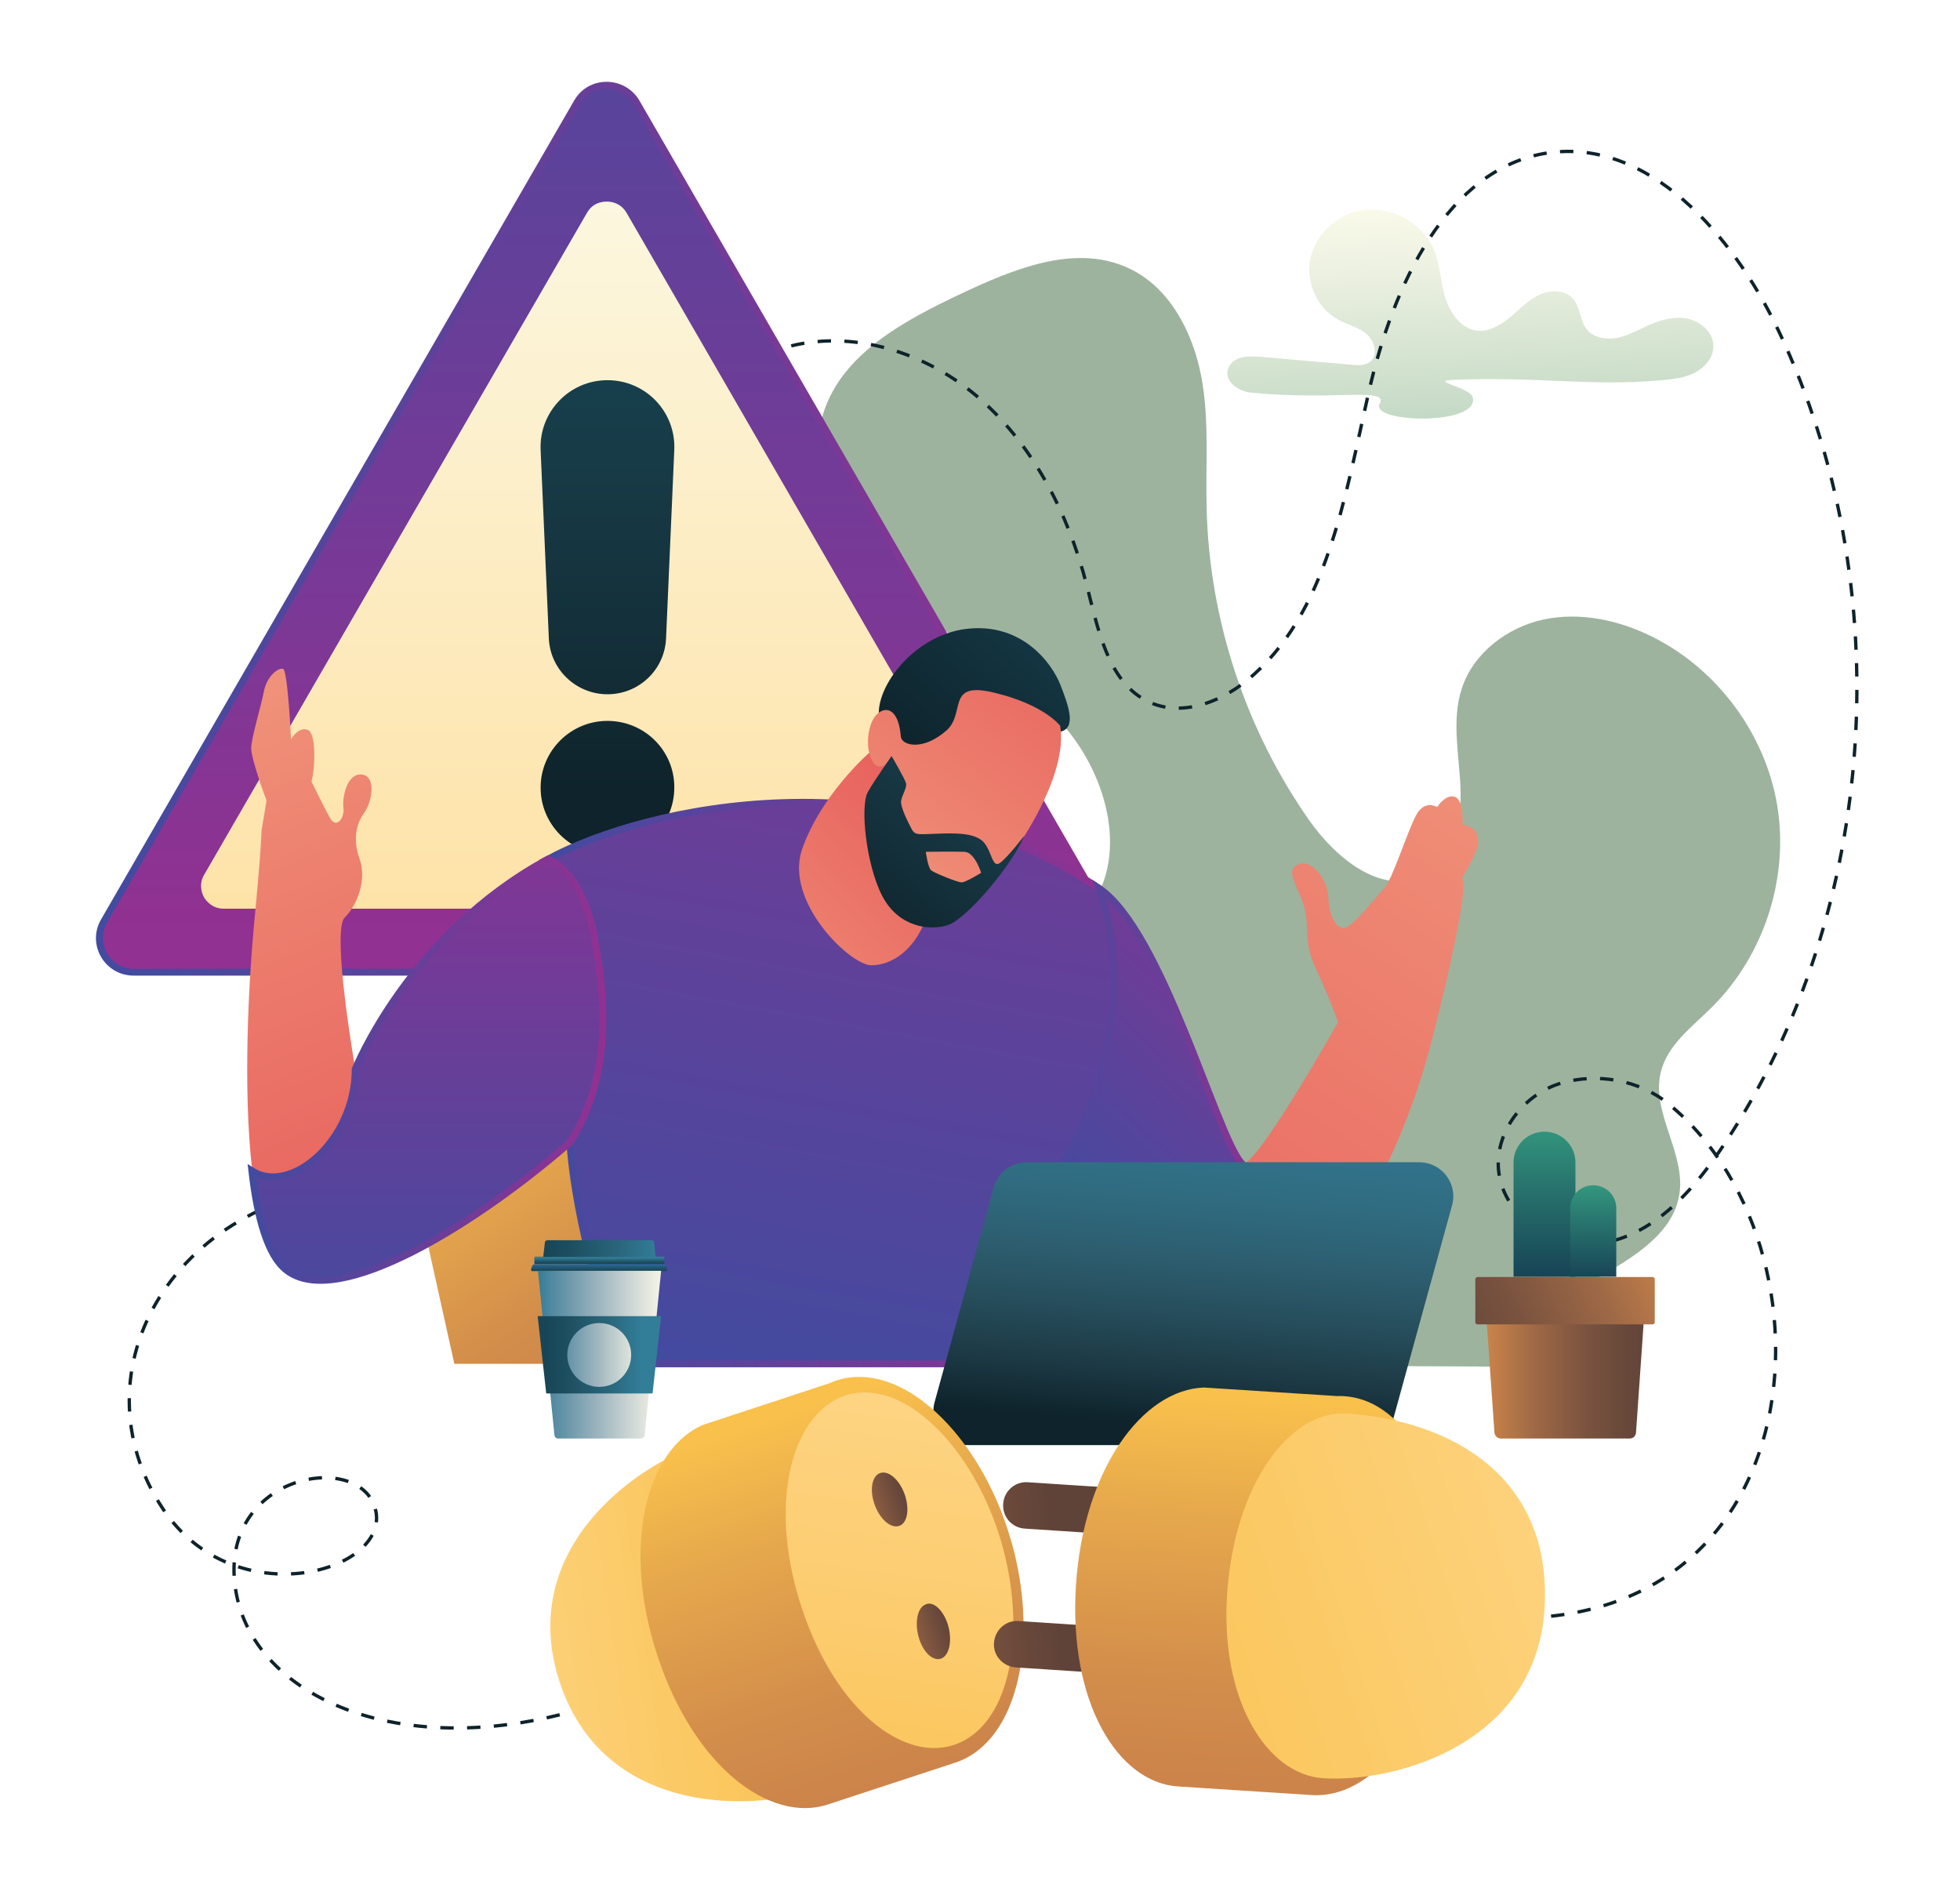 <svg width="284" height="273" viewBox="0 0 284 273" fill="none" xmlns="http://www.w3.org/2000/svg">
<path d="M181.334 56.897C179.664 56.754 177.708 55.563 177.851 53.847C177.947 52.894 178.758 52.132 179.712 51.846C180.618 51.56 181.62 51.655 182.574 51.703C187.011 52.084 191.448 52.465 195.884 52.846C196.791 52.942 197.793 52.989 198.508 52.418C199.749 51.465 199.176 49.368 197.984 48.367C196.791 47.367 195.169 47.033 193.833 46.27C190.875 44.65 189.253 41.029 189.826 37.741C190.398 34.453 193.022 31.641 196.266 30.688C200.703 29.401 205.951 31.88 207.763 36.168C208.67 38.36 208.718 40.79 209.386 43.03C210.053 45.27 211.628 47.605 213.965 47.891C215.731 48.129 217.4 47.128 218.784 45.984C220.167 44.841 221.36 43.507 222.982 42.744C224.556 41.982 226.703 41.934 227.896 43.268C228.993 44.46 228.898 46.366 229.852 47.652C230.806 48.891 232.571 49.225 234.098 48.987C235.624 48.748 237.056 47.986 238.439 47.319C240.3 46.461 242.303 45.794 244.307 46.127C246.311 46.461 248.219 48.081 248.267 50.083C248.314 51.751 247.074 53.228 245.595 53.99C244.116 54.753 242.447 54.943 240.777 55.086C230.711 56.039 222.553 54.514 210.53 55.038C206.952 55.181 213.059 56.135 213.393 57.564C214.442 61.662 198.89 61.329 199.844 58.612C201.514 55.992 193.547 58.088 181.334 56.897Z" fill="url(#paint0_linear_1330_3761)"/>
<path opacity="0.45" d="M221.503 198.043C221.169 192.229 226.655 187.941 231.712 185.034C236.769 182.127 242.542 178.648 243.353 172.93C244.212 167.021 239.25 161.208 240.634 155.394C241.588 151.391 245.214 148.77 248.124 145.864C255.614 138.382 259.239 127.232 257.522 116.748C255.804 106.312 248.792 96.877 239.298 92.207C234.479 89.825 228.898 88.633 223.602 89.777C218.354 90.921 213.488 94.638 211.819 99.736C210.292 104.359 211.437 109.362 211.628 114.223C211.819 119.083 210.53 124.706 206.141 126.85C200.178 129.805 193.547 124.325 189.73 118.892C180.523 105.788 175.275 89.92 174.846 73.909C174.655 67.38 175.275 60.804 174.035 54.419C172.794 48.033 169.407 41.553 163.491 38.837C155.763 35.263 146.842 38.98 139.161 42.601C131.003 46.461 122.082 51.226 119.315 59.804C116.214 69.429 122.463 79.627 130.144 86.203C137.825 92.779 147.176 97.354 153.902 104.883C160.629 112.412 163.825 124.754 157.194 132.378C151.183 139.335 140.497 138.954 131.337 138.573C122.129 138.144 111.109 139.24 106.72 147.293C102.474 155.061 107.006 164.686 112.54 171.596C121.652 182.985 133.674 192.039 147.128 197.662L221.503 198.043Z" fill="#26572A"/>
<path d="M205.475 232.877C263.057 245.219 268.686 181.841 241.732 159.921C237.486 156.443 231.427 155.442 226.275 156.919C221.123 158.396 216.733 163.59 217.115 169.309C217.688 177.028 226.513 181.651 233.526 179.84C240.539 178.029 245.787 171.93 249.938 165.639C272.217 132.045 275.318 84.964 257.714 47.938C251.083 33.928 238.774 20.014 224.271 22.158C209.673 24.35 201.849 41.41 198.366 56.659C194.884 71.907 192.307 89.157 180.619 98.64C176.421 102.024 170.601 104.025 165.878 101.404C160.439 98.402 159.056 90.968 157.434 84.678C154.714 74.147 149.467 64.092 141.452 57.326C133.389 50.559 122.321 47.414 112.637 50.702C97.084 55.944 89.451 75.862 91.693 93.16C93.936 110.458 103.62 125.612 113.352 139.717" stroke="#0E232B" stroke-width="0.484" stroke-miterlimit="10" stroke-dasharray="1.94 1.94"/>
<path d="M104.19 148.866C92.216 164.639 70.557 170.643 55.052 171.262C25.044 172.454 10.398 198.805 23.613 218.629C34.109 234.354 56.817 227.635 54.384 218.629C52.047 209.908 30.96 213.721 34.252 230.971C37.448 247.792 63.782 257.894 95.317 243.456" stroke="#0E232B" stroke-width="0.485" stroke-miterlimit="10" stroke-dasharray="1.94 1.94"/>
<path d="M83.629 14.82L15.074 133.474C13.166 136.762 15.551 140.86 19.368 140.86H156.478C160.294 140.86 162.68 136.762 160.771 133.474L92.216 14.82C90.26 11.532 85.49 11.532 83.629 14.82Z" fill="url(#paint1_linear_1330_3761)" stroke="url(#paint2_linear_1330_3761)" stroke-miterlimit="10"/>
<path d="M32.438 131.663C30.768 131.663 29.957 130.615 29.576 130.043C29.242 129.424 28.765 128.185 29.576 126.755L85.059 30.831C85.87 29.401 87.206 29.211 87.921 29.211C88.637 29.211 89.925 29.401 90.784 30.831L146.219 126.755C147.03 128.185 146.553 129.424 146.219 130.043C145.885 130.663 145.027 131.663 143.357 131.663H32.438Z" fill="url(#paint3_linear_1330_3761)"/>
<path d="M88.018 100.594C83.486 100.594 79.717 97.02 79.526 92.493L78.334 65.188C78.095 59.708 82.484 55.086 88.018 55.086C93.552 55.086 97.941 59.661 97.703 65.188L96.51 92.493C96.319 97.02 92.598 100.594 88.018 100.594ZM88.018 104.454C82.675 104.454 78.334 108.79 78.334 114.127C78.334 119.464 82.675 123.801 88.018 123.801C93.361 123.801 97.703 119.464 97.703 114.127C97.75 108.79 93.409 104.454 88.018 104.454Z" fill="url(#paint4_linear_1330_3761)"/>
<path d="M134.77 159.969H57.484L65.833 197.614H143.119L134.77 159.969Z" fill="url(#paint5_linear_1330_3761)"/>
<path d="M159.244 128.709C129.57 108.933 93.599 116.796 79.43 124.468C79.43 124.468 84.391 125.993 86.204 136.19C88.017 146.388 88.255 156.585 82.578 165.544C82.578 165.544 83.246 179.697 90.498 197.614H139.731C139.731 197.614 142.021 183.795 150.656 173.121C159.291 162.494 164.491 143.433 159.244 128.709Z" fill="url(#paint6_linear_1330_3761)" stroke="url(#paint7_linear_1330_3761)" stroke-miterlimit="10"/>
<path d="M153.661 106.026C155.951 105.455 154.901 102.452 153.661 99.26C152.421 96.067 148.079 90.206 140.112 91.111C132.145 92.017 126.373 100.165 127.47 104.406C128.519 108.647 129.903 110.506 134.96 111.363C140.017 112.221 153.661 106.026 153.661 106.026Z" fill="url(#paint8_linear_1330_3761)"/>
<path d="M125.944 109.076C125.944 109.076 118.931 115.176 116.212 123.086C113.636 130.663 123.225 139.907 126.278 139.86C128.997 139.86 132.337 137.953 134.15 133.188C135.963 128.375 129.188 109.553 129.188 109.553L125.944 109.076Z" fill="url(#paint9_linear_1330_3761)"/>
<path d="M130.525 106.694C130.239 103.12 128.712 102.262 127.329 103.263C125.945 104.263 125.468 107.218 125.945 109.076C126.422 110.935 127.329 111.602 128.521 110.601C128.521 110.601 129.762 113.174 129.857 114.127C129.905 115.033 128.474 119.56 131.193 123.991C133.912 128.423 137.824 129.138 139.256 129.424C140.734 129.71 144.026 127.041 145.839 124.849C147.652 122.657 154.808 112.221 153.615 105.169C153.615 105.169 151.421 102.167 144.217 100.403C137.013 98.593 139.971 103.215 137.204 105.788C133.722 108.886 130.621 108.028 130.525 106.694Z" fill="url(#paint10_linear_1330_3761)"/>
<path d="M144.884 125.04C143.739 125.85 143.739 123.277 142.451 121.942C141.115 120.656 138.396 120.703 135.82 120.799C133.244 120.846 132.623 121.132 132.099 120.132C131.574 119.131 130.429 116.891 130.572 116.033C130.715 115.176 131.431 114.127 131.288 113.508C131.145 112.888 129.189 109.553 129.189 109.553C129.189 109.553 126.899 112.745 125.754 114.747C124.609 116.748 125.467 125.183 127.805 129.757C130.143 134.332 134.675 134.904 137.346 134.046C140.018 133.188 146.697 125.326 148.415 121.085C148.415 121.085 146.029 124.23 144.884 125.04ZM139.35 127.851C138.73 127.851 135.486 126.517 134.961 126.136C134.436 125.755 134.15 123.42 134.15 123.42C134.15 123.42 138.205 123.372 139.732 123.42C141.258 123.467 142.165 126.469 142.165 126.469C142.165 126.469 139.923 127.851 139.35 127.851Z" fill="url(#paint11_linear_1330_3761)"/>
<path d="M51.474 154.87C51.474 154.87 47.991 134.856 49.947 132.95C51.903 130.996 53.144 127.279 52.094 124.42C51.092 121.609 51.617 119.369 52.762 117.797C53.907 116.224 54.575 112.46 52.428 112.221C50.281 111.983 49.566 115.557 49.757 116.986C49.995 118.464 48.755 120.179 47.848 118.559C46.942 116.986 45.129 113.222 45.129 113.222C45.606 111.745 45.94 106.217 44.556 105.741C43.173 105.264 42.171 107.122 42.171 107.122C42.171 107.122 41.694 97.163 41.026 96.925C40.358 96.687 38.641 97.926 38.211 100.308C37.734 102.691 36.398 106.98 36.398 108.457C36.398 109.934 38.498 115.748 38.593 115.89C38.688 116.033 37.877 120.179 37.877 120.513C37.877 120.799 37.925 122.276 36.78 134.284C36.065 141.956 35.158 157.634 36.542 169.547C42.171 173.216 51.474 165.163 51.474 154.87Z" fill="url(#paint12_linear_1330_3761)"/>
<path d="M211.818 127.232C211.818 127.232 214.299 123.229 214.204 121.942C214.108 120.656 213.727 119.893 211.914 119.417C211.914 119.417 212.152 115.938 210.816 115.462C209.481 114.985 208.24 116.939 208.24 116.939C208.24 116.939 206.38 115.748 205.139 118.225C203.851 120.703 201.657 127.661 200.559 128.709C199.462 129.805 195.693 134.808 194.501 134.475C193.308 134.141 192.545 132.283 192.449 129.9C192.354 127.518 189.968 124.182 187.917 125.326C185.866 126.422 189.014 129.471 189.3 133.141C189.539 136.81 189.301 137.477 190.923 140.908C192.545 144.339 193.88 148.103 193.88 148.103C193.88 148.103 181.381 170.309 179.855 168.546C174.416 173.502 176.229 190.752 185.102 192.039C193.451 184.605 203.136 167.879 207.477 150.677C213.536 126.898 211.818 127.232 211.818 127.232Z" fill="url(#paint13_linear_1330_3761)"/>
<path d="M86.203 136.19C84.39 125.993 79.428 124.468 79.428 124.468C59.248 135.38 51.472 154.918 51.472 154.918C51.472 165.163 42.169 173.264 36.492 169.642C37.255 176.409 38.782 181.937 41.501 184.033C48.991 189.942 69.41 177.028 82.577 165.544C88.254 156.586 88.016 146.388 86.203 136.19Z" fill="url(#paint14_linear_1330_3761)" stroke="url(#paint15_linear_1330_3761)" stroke-miterlimit="10"/>
<path d="M179.855 168.499C176.182 164.257 168.358 134.808 159.246 128.709C164.494 143.433 159.294 162.494 150.659 173.121C150.611 173.168 150.563 173.264 150.516 173.311C155.954 183.843 168.12 194.803 176.564 195.994C178.997 196.327 181.955 194.85 185.151 191.991C176.23 190.705 174.417 173.502 179.855 168.499Z" fill="url(#paint16_linear_1330_3761)" stroke="url(#paint17_linear_1330_3761)" stroke-miterlimit="10"/>
<path d="M145.648 208.431H120.697C119.266 208.431 118.121 207.288 118.121 205.858C118.121 205.191 118.646 204.667 119.314 204.667H145.648C146.316 204.667 146.841 205.191 146.841 205.858V207.288C146.841 207.907 146.268 208.431 145.648 208.431Z" fill="url(#paint18_linear_1330_3761)"/>
<path d="M197.078 209.384H140.211C136.919 209.384 134.534 206.287 135.44 203.094L143.98 172.072C144.552 169.928 146.556 168.403 148.75 168.403H205.617C208.909 168.403 211.294 171.501 210.388 174.693L201.848 205.715C201.276 207.907 199.32 209.384 197.078 209.384Z" fill="url(#paint19_linear_1330_3761)"/>
<path d="M96.127 183.175H77.569C77.474 183.175 77.426 183.128 77.426 183.033V182.222C77.426 182.127 77.474 182.079 77.569 182.079H96.127C96.222 182.079 96.27 182.127 96.27 182.222V183.033C96.27 183.128 96.222 183.175 96.127 183.175Z" fill="url(#paint20_linear_1330_3761)"/>
<path d="M96.653 183.938L96.51 183.461C96.462 183.318 96.319 183.176 96.128 183.176H77.475C77.332 183.176 77.141 183.271 77.093 183.461L76.95 183.938C76.903 184.033 76.998 184.176 77.093 184.176H96.415C96.606 184.176 96.701 184.081 96.653 183.938Z" fill="url(#paint21_linear_1330_3761)"/>
<path d="M94.983 182.127H78.715L78.953 180.03C78.953 179.84 79.144 179.697 79.335 179.697H94.41C94.601 179.697 94.744 179.84 94.792 180.03L94.983 182.127Z" fill="url(#paint22_linear_1330_3761)"/>
<path d="M95.796 184.129L93.41 207.955C93.362 208.241 93.172 208.431 92.885 208.431H80.863C80.577 208.431 80.386 208.241 80.338 207.955L77.953 184.129H95.796Z" fill="url(#paint23_linear_1330_3761)"/>
<path d="M95.796 190.705L94.556 201.903H79.147L77.906 190.705H95.796Z" fill="url(#paint24_linear_1330_3761)"/>
<path d="M91.454 196.327C91.454 198.853 89.403 200.95 86.827 200.95C84.298 200.95 82.199 198.901 82.199 196.327C82.199 193.802 84.251 191.705 86.827 191.705C89.403 191.705 91.454 193.754 91.454 196.327Z" fill="url(#paint25_linear_1330_3761)"/>
<path d="M102.714 208.717C90.739 212.672 74.996 225.252 81.102 243.741C87.209 262.231 107.341 262.993 119.316 259.085L102.714 208.717Z" fill="url(#paint26_linear_1330_3761)"/>
<path d="M123.942 199.52C122.606 199.568 121.366 199.901 120.173 200.426L101.806 206.477C93.696 210.051 89.975 223.918 95.27 239.929C100.566 255.988 111.538 264.184 119.935 261.468L138.35 255.416C139.542 255.035 140.735 254.416 141.784 253.558C148.75 248.03 150.133 234.068 145.983 221.536C141.88 208.955 132.625 199.091 123.942 199.52Z" fill="url(#paint27_linear_1330_3761)"/>
<path d="M144.649 222.012C148.418 233.496 147.321 246.219 141.214 251.175C133.676 257.275 121.702 249.793 116.168 232.972C110.634 216.199 115.548 202.189 124.946 201.76C132.579 201.474 140.88 210.528 144.649 222.012Z" fill="url(#paint28_linear_1330_3761)"/>
<path d="M137.303 235.259C137.971 237.356 137.685 239.548 136.588 240.215C135.443 240.882 133.916 239.691 133.2 237.499C132.485 235.307 132.867 233.02 134.059 232.496C135.156 231.924 136.588 233.163 137.303 235.259Z" fill="url(#paint29_linear_1330_3761)"/>
<path d="M131.15 216.723C131.818 218.819 131.436 220.773 130.243 221.107C129.003 221.488 127.381 220.011 126.665 217.819C125.95 215.627 126.427 213.625 127.715 213.387C128.955 213.149 130.482 214.626 131.15 216.723Z" fill="url(#paint30_linear_1330_3761)"/>
<path d="M171.934 243.217L147.174 241.597C145.314 241.454 143.882 239.882 144.025 238.023C144.169 236.165 145.743 234.735 147.604 234.878L172.363 236.498C174.224 236.641 175.655 238.214 175.512 240.072C175.417 241.931 173.795 243.313 171.934 243.217ZM176.848 219.963C176.991 218.105 175.56 216.484 173.699 216.389L148.939 214.769C147.079 214.626 145.457 216.055 145.361 217.914C145.218 219.772 146.649 221.393 148.51 221.488L173.27 223.108C175.13 223.251 176.705 221.821 176.848 219.963Z" fill="url(#paint31_linear_1330_3761)"/>
<path d="M197.553 202.856C196.265 202.427 195.025 202.236 193.737 202.284L174.463 201.045C165.59 201.331 157.002 212.815 155.905 229.684C154.808 246.553 161.916 258.275 170.694 258.847L189.968 260.086C191.256 260.182 192.544 260.039 193.88 259.657C202.419 257.132 208.908 244.695 209.766 231.495C210.625 218.295 205.711 205.667 197.553 202.856Z" fill="url(#paint32_linear_1330_3761)"/>
<path d="M195.168 204.81C186.962 204.285 178.852 214.96 177.802 231.018C176.8 246.315 183.527 257.132 191.733 257.656C202.324 258.323 222.504 252.653 223.792 233.21C225.032 213.816 210.052 205.81 195.168 204.81Z" fill="url(#paint33_linear_1330_3761)"/>
<path d="M236.147 208.431H217.446C216.969 208.431 216.587 208.05 216.539 207.573L215.156 187.75C215.108 187.226 215.538 186.797 216.062 186.797H237.531C238.055 186.797 238.485 187.226 238.437 187.75L237.054 207.573C237.006 208.098 236.624 208.431 236.147 208.431Z" fill="url(#paint34_linear_1330_3761)"/>
<path d="M239.44 191.896H214.107C213.917 191.896 213.773 191.753 213.773 191.562V185.367C213.773 185.177 213.917 185.034 214.107 185.034H239.44C239.631 185.034 239.774 185.177 239.774 185.367V191.562C239.822 191.705 239.631 191.896 239.44 191.896Z" fill="url(#paint35_linear_1330_3761)"/>
<path d="M228.277 184.986H219.309V168.451C219.309 165.973 221.312 163.972 223.793 163.972C226.274 163.972 228.277 165.973 228.277 168.451V184.986Z" fill="url(#paint36_linear_1330_3761)"/>
<path d="M234.242 184.986H227.516V175.075C227.516 173.216 228.995 171.739 230.855 171.739C232.716 171.739 234.195 173.216 234.195 175.075V184.986H234.242Z" fill="url(#paint37_linear_1330_3761)"/>
<defs>
<linearGradient id="paint0_linear_1330_3761" x1="211.92" y1="28.514" x2="215.842" y2="113.965" gradientUnits="userSpaceOnUse">
<stop stop-color="#FBFBEA"/>
<stop offset="0.114" stop-color="#EDF1E1"/>
<stop offset="0.326" stop-color="#CCDECB"/>
<stop offset="0.612" stop-color="#97C3AB"/>
<stop offset="0.959" stop-color="#45A586"/>
<stop offset="1" stop-color="#35A282"/>
</linearGradient>
<linearGradient id="paint1_linear_1330_3761" x1="87.892" y1="-33.906" x2="87.892" y2="134.835" gradientUnits="userSpaceOnUse">
<stop stop-color="#424B9F"/>
<stop offset="1" stop-color="#913192"/>
</linearGradient>
<linearGradient id="paint2_linear_1330_3761" x1="14.125" y1="76.625" x2="161.659" y2="76.625" gradientUnits="userSpaceOnUse">
<stop stop-color="#424B9F"/>
<stop offset="1" stop-color="#913192"/>
</linearGradient>
<linearGradient id="paint3_linear_1330_3761" x1="87.891" y1="8.354" x2="87.891" y2="178.717" gradientUnits="userSpaceOnUse">
<stop stop-color="#FBFBEA"/>
<stop offset="1" stop-color="#FFD98F"/>
</linearGradient>
<linearGradient id="paint4_linear_1330_3761" x1="88.042" y1="114.414" x2="88.042" y2="24.736" gradientUnits="userSpaceOnUse">
<stop stop-color="#0E232B"/>
<stop offset="0.185" stop-color="#132D36"/>
<stop offset="0.529" stop-color="#173B47"/>
<stop offset="0.813" stop-color="#184352"/>
<stop offset="1" stop-color="#184656"/>
</linearGradient>
<linearGradient id="paint5_linear_1330_3761" x1="77.579" y1="145.82" x2="105.866" y2="186.978" gradientUnits="userSpaceOnUse">
<stop stop-color="#F9C04C"/>
<stop offset="0.31" stop-color="#E6A84C"/>
<stop offset="0.753" stop-color="#D28D4B"/>
<stop offset="1" stop-color="#CC844A"/>
</linearGradient>
<linearGradient id="paint6_linear_1330_3761" x1="108.226" y1="201.597" x2="138.565" y2="35.67" gradientUnits="userSpaceOnUse">
<stop stop-color="#424B9F"/>
<stop offset="1" stop-color="#913192"/>
</linearGradient>
<linearGradient id="paint7_linear_1330_3761" x1="78.8" y1="156.932" x2="161.588" y2="156.932" gradientUnits="userSpaceOnUse">
<stop stop-color="#424B9F"/>
<stop offset="1" stop-color="#913192"/>
</linearGradient>
<linearGradient id="paint8_linear_1330_3761" x1="133.101" y1="111.701" x2="164.061" y2="76.436" gradientUnits="userSpaceOnUse">
<stop stop-color="#0E232B"/>
<stop offset="1" stop-color="#184656"/>
</linearGradient>
<linearGradient id="paint9_linear_1330_3761" x1="100.86" y1="150.403" x2="137.505" y2="114.61" gradientUnits="userSpaceOnUse">
<stop stop-color="#F29C80"/>
<stop offset="0.381" stop-color="#ED8270"/>
<stop offset="0.779" stop-color="#E96A62"/>
<stop offset="1" stop-color="#E85F5E"/>
</linearGradient>
<linearGradient id="paint10_linear_1330_3761" x1="120.647" y1="134.975" x2="158.046" y2="85.521" gradientUnits="userSpaceOnUse">
<stop stop-color="#F29C80"/>
<stop offset="0.381" stop-color="#ED8270"/>
<stop offset="0.779" stop-color="#E96A62"/>
<stop offset="1" stop-color="#E85F5E"/>
</linearGradient>
<linearGradient id="paint11_linear_1330_3761" x1="123.325" y1="134.348" x2="148.167" y2="105.023" gradientUnits="userSpaceOnUse">
<stop stop-color="#0E232B"/>
<stop offset="0.431" stop-color="#15333E"/>
<stop offset="1" stop-color="#184656"/>
</linearGradient>
<linearGradient id="paint12_linear_1330_3761" x1="23.319" y1="88.532" x2="63.404" y2="186.141" gradientUnits="userSpaceOnUse">
<stop stop-color="#F29C80"/>
<stop offset="0.381" stop-color="#ED8270"/>
<stop offset="0.779" stop-color="#E96A62"/>
<stop offset="1" stop-color="#E85F5E"/>
</linearGradient>
<linearGradient id="paint13_linear_1330_3761" x1="232.352" y1="92.242" x2="150.449" y2="213.026" gradientUnits="userSpaceOnUse">
<stop stop-color="#F29C80"/>
<stop offset="0.381" stop-color="#ED8270"/>
<stop offset="0.779" stop-color="#E96A62"/>
<stop offset="1" stop-color="#E85F5E"/>
</linearGradient>
<linearGradient id="paint14_linear_1330_3761" x1="61.922" y1="195.8" x2="61.922" y2="105.904" gradientUnits="userSpaceOnUse">
<stop stop-color="#424B9F"/>
<stop offset="1" stop-color="#913192"/>
</linearGradient>
<linearGradient id="paint15_linear_1330_3761" x1="36.198" y1="154.963" x2="87.591" y2="154.963" gradientUnits="userSpaceOnUse">
<stop stop-color="#424B9F"/>
<stop offset="1" stop-color="#913192"/>
</linearGradient>
<linearGradient id="paint16_linear_1330_3761" x1="156.433" y1="177.493" x2="199.721" y2="130.298" gradientUnits="userSpaceOnUse">
<stop stop-color="#424B9F"/>
<stop offset="1" stop-color="#913192"/>
</linearGradient>
<linearGradient id="paint17_linear_1330_3761" x1="150.207" y1="162.214" x2="185.642" y2="162.214" gradientUnits="userSpaceOnUse">
<stop stop-color="#424B9F"/>
<stop offset="1" stop-color="#913192"/>
</linearGradient>
<linearGradient id="paint18_linear_1330_3761" x1="139.358" y1="209.725" x2="96.036" y2="188.153" gradientUnits="userSpaceOnUse">
<stop stop-color="#0E232B"/>
<stop offset="0.117" stop-color="#1C3944"/>
<stop offset="0.241" stop-color="#264D5B"/>
<stop offset="0.37" stop-color="#2D5E70"/>
<stop offset="0.505" stop-color="#306C81"/>
<stop offset="0.648" stop-color="#32758E"/>
<stop offset="0.805" stop-color="#327B96"/>
<stop offset="1" stop-color="#327D98"/>
</linearGradient>
<linearGradient id="paint19_linear_1330_3761" x1="171.464" y1="206.721" x2="176.898" y2="140.082" gradientUnits="userSpaceOnUse">
<stop stop-color="#0E232B"/>
<stop offset="0.117" stop-color="#1C3944"/>
<stop offset="0.241" stop-color="#264D5B"/>
<stop offset="0.37" stop-color="#2D5E70"/>
<stop offset="0.505" stop-color="#306C81"/>
<stop offset="0.648" stop-color="#32758E"/>
<stop offset="0.805" stop-color="#327B96"/>
<stop offset="1" stop-color="#327D98"/>
</linearGradient>
<linearGradient id="paint20_linear_1330_3761" x1="86.839" y1="183.07" x2="86.839" y2="182.246" gradientUnits="userSpaceOnUse">
<stop stop-color="#184656"/>
<stop offset="0.23" stop-color="#1D4F60"/>
<stop offset="0.655" stop-color="#29667B"/>
<stop offset="1" stop-color="#327D98"/>
</linearGradient>
<linearGradient id="paint21_linear_1330_3761" x1="86.84" y1="184.112" x2="86.84" y2="183.235" gradientUnits="userSpaceOnUse">
<stop stop-color="#184656"/>
<stop offset="0.224" stop-color="#1C4C60"/>
<stop offset="0.638" stop-color="#255B7B"/>
<stop offset="1" stop-color="#2A6A9A"/>
</linearGradient>
<linearGradient id="paint22_linear_1330_3761" x1="79.104" y1="180.911" x2="95.097" y2="180.911" gradientUnits="userSpaceOnUse">
<stop stop-color="#184656"/>
<stop offset="0.23" stop-color="#1D4F60"/>
<stop offset="0.655" stop-color="#29667B"/>
<stop offset="1" stop-color="#327D98"/>
</linearGradient>
<linearGradient id="paint23_linear_1330_3761" x1="96.721" y1="196.302" x2="77.899" y2="196.302" gradientUnits="userSpaceOnUse">
<stop stop-color="#FBFBEA"/>
<stop offset="0.108" stop-color="#ECEDE2"/>
<stop offset="0.309" stop-color="#C8D3D2"/>
<stop offset="0.581" stop-color="#93AEBA"/>
<stop offset="0.909" stop-color="#4D879F"/>
<stop offset="1" stop-color="#327D98"/>
</linearGradient>
<linearGradient id="paint24_linear_1330_3761" x1="79.095" y1="196.302" x2="92.894" y2="196.302" gradientUnits="userSpaceOnUse">
<stop stop-color="#184656"/>
<stop offset="0.23" stop-color="#1D4F60"/>
<stop offset="0.655" stop-color="#29667B"/>
<stop offset="1" stop-color="#327D98"/>
</linearGradient>
<linearGradient id="paint25_linear_1330_3761" x1="94.284" y1="196.321" x2="79.329" y2="196.321" gradientUnits="userSpaceOnUse">
<stop stop-color="#FBFBEA"/>
<stop offset="0.108" stop-color="#ECEDE2"/>
<stop offset="0.309" stop-color="#C8D3D2"/>
<stop offset="0.581" stop-color="#93AEBA"/>
<stop offset="0.909" stop-color="#4D879F"/>
<stop offset="1" stop-color="#327D98"/>
</linearGradient>
<linearGradient id="paint26_linear_1330_3761" x1="120.023" y1="232.832" x2="55.658" y2="242.409" gradientUnits="userSpaceOnUse">
<stop stop-color="#F9C04C"/>
<stop offset="1" stop-color="#FFD98F"/>
</linearGradient>
<linearGradient id="paint27_linear_1330_3761" x1="112.328" y1="205.416" x2="129.6" y2="257.92" gradientUnits="userSpaceOnUse">
<stop stop-color="#F9C04C"/>
<stop offset="0.31" stop-color="#E6A84C"/>
<stop offset="0.753" stop-color="#D28D4B"/>
<stop offset="1" stop-color="#CC844A"/>
</linearGradient>
<linearGradient id="paint28_linear_1330_3761" x1="123.948" y1="273.553" x2="137.285" y2="177.27" gradientUnits="userSpaceOnUse">
<stop stop-color="#F9C04C"/>
<stop offset="0.369" stop-color="#FCCB6C"/>
<stop offset="0.774" stop-color="#FED585"/>
<stop offset="1" stop-color="#FFD98F"/>
</linearGradient>
<linearGradient id="paint29_linear_1330_3761" x1="128.129" y1="238.705" x2="138.042" y2="235.436" gradientUnits="userSpaceOnUse">
<stop stop-color="#CC844A"/>
<stop offset="0.076" stop-color="#C07D49"/>
<stop offset="0.501" stop-color="#895C42"/>
<stop offset="0.822" stop-color="#6B493B"/>
<stop offset="1" stop-color="#604338"/>
</linearGradient>
<linearGradient id="paint30_linear_1330_3761" x1="121.833" y1="219.603" x2="131.745" y2="216.335" gradientUnits="userSpaceOnUse">
<stop stop-color="#CC844A"/>
<stop offset="0.076" stop-color="#C07D49"/>
<stop offset="0.501" stop-color="#895C42"/>
<stop offset="0.822" stop-color="#6B493B"/>
<stop offset="1" stop-color="#604338"/>
</linearGradient>
<linearGradient id="paint31_linear_1330_3761" x1="118.816" y1="232.334" x2="152.919" y2="229.587" gradientUnits="userSpaceOnUse">
<stop stop-color="#CC844A"/>
<stop offset="0.076" stop-color="#C07D49"/>
<stop offset="0.501" stop-color="#895C42"/>
<stop offset="0.822" stop-color="#6B493B"/>
<stop offset="1" stop-color="#604338"/>
</linearGradient>
<linearGradient id="paint32_linear_1330_3761" x1="184.614" y1="203.066" x2="181.056" y2="257.997" gradientUnits="userSpaceOnUse">
<stop stop-color="#F9C04C"/>
<stop offset="0.31" stop-color="#E6A84C"/>
<stop offset="0.753" stop-color="#D28D4B"/>
<stop offset="1" stop-color="#CC844A"/>
</linearGradient>
<linearGradient id="paint33_linear_1330_3761" x1="147.087" y1="247.312" x2="253.497" y2="212.363" gradientUnits="userSpaceOnUse">
<stop stop-color="#F9C04C"/>
<stop offset="1" stop-color="#FFD98F"/>
</linearGradient>
<linearGradient id="paint34_linear_1330_3761" x1="215.196" y1="197.646" x2="239.837" y2="197.646" gradientUnits="userSpaceOnUse">
<stop stop-color="#CC844A"/>
<stop offset="0.3" stop-color="#9D6846"/>
<stop offset="0.596" stop-color="#7A533F"/>
<stop offset="0.839" stop-color="#67473A"/>
<stop offset="1" stop-color="#604338"/>
</linearGradient>
<linearGradient id="paint35_linear_1330_3761" x1="241.984" y1="181.324" x2="205.864" y2="198.226" gradientUnits="userSpaceOnUse">
<stop stop-color="#CC844A"/>
<stop offset="0.3" stop-color="#9D6846"/>
<stop offset="0.596" stop-color="#7A533F"/>
<stop offset="0.839" stop-color="#67473A"/>
<stop offset="1" stop-color="#604338"/>
</linearGradient>
<linearGradient id="paint36_linear_1330_3761" x1="223.815" y1="160.999" x2="223.815" y2="184.269" gradientUnits="userSpaceOnUse">
<stop stop-color="#35A081"/>
<stop offset="0.439" stop-color="#29766F"/>
<stop offset="1" stop-color="#184656"/>
</linearGradient>
<linearGradient id="paint37_linear_1330_3761" x1="230.877" y1="170.454" x2="230.877" y2="184.855" gradientUnits="userSpaceOnUse">
<stop stop-color="#35A081"/>
<stop offset="0.439" stop-color="#29766F"/>
<stop offset="1" stop-color="#184656"/>
</linearGradient>
</defs>
</svg>
